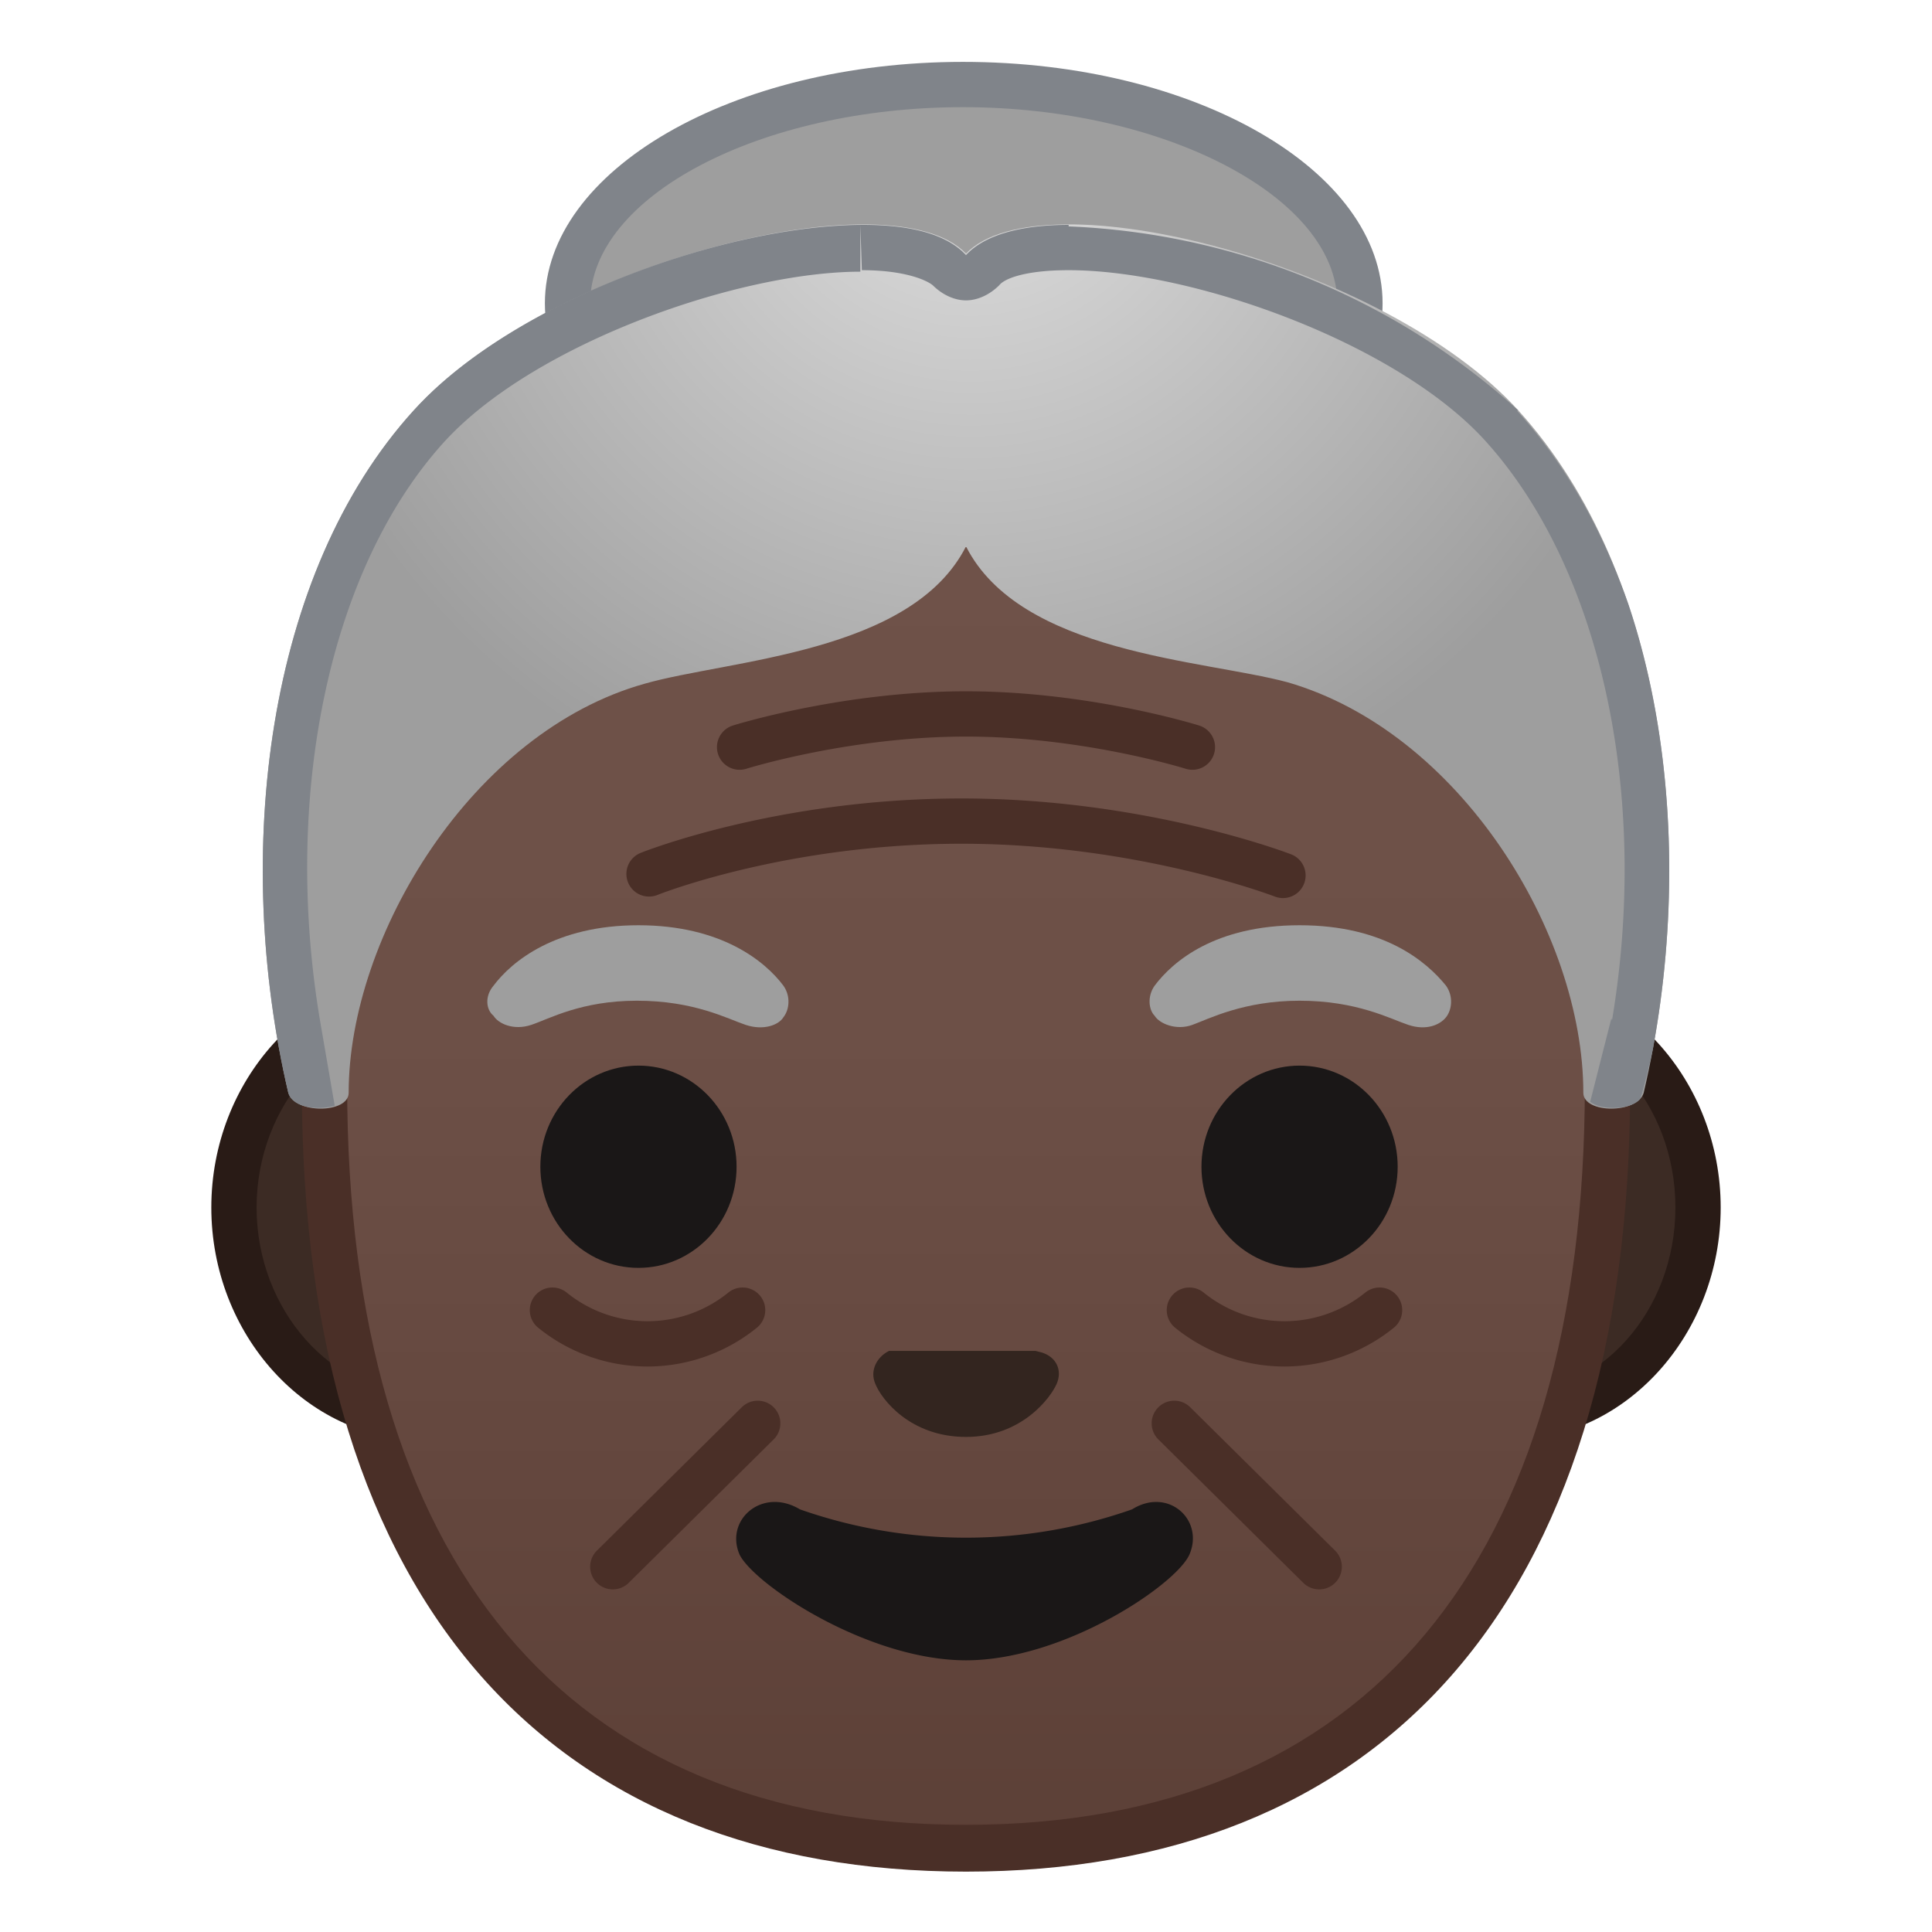 <svg viewBox="0 0 128 128" xmlns="http://www.w3.org/2000/svg" xmlns:xlink="http://www.w3.org/1999/xlink"><path d="M28 94c-6.9 0-12.5-6.3-12.5-14s5.6-14 12.6-14h71.8c7 0 12.6 6.3 12.6 14s-5.6 14-12.6 14H28.1z" fill="#3C2B24"/><path d="M100 67.6c6 0 11 5.5 11 12.4s-5 12.4-11 12.4H28c-6 0-11-5.6-11-12.4s5-12.4 11-12.4h72m0-3H28c-7.7 0-14 7-14 15.4s6.3 15.4 14 15.4h72c7.7 0 14-7 14-15.4s-6.3-15.4-14-15.4z" fill="#291B16"/><linearGradient id="a" x1="64" x2="64" y1="122.6" y2="14.4" gradientUnits="userSpaceOnUse"><stop stop-color="#5C4037" offset="0"/><stop stop-color="#63463D" offset=".2"/><stop stop-color="#6D5047" offset=".5"/><stop stop-color="#70534A" offset="1"/></linearGradient><path d="M64 122.4c-27.4 0-42.6-18-42.6-50.5 0-19 3-32.7 8.8-42C37 19.2 48.1 14 64 14s27 5.2 33.8 16c5.9 9.3 8.8 23 8.8 42 0 32.6-15.1 50.5-42.6 50.5z" fill="url(#a)"/><path d="M64 15.5c28.8 0 41 16.9 41 56.4 0 31.6-14.5 49-41 49s-41-17.4-41-49c0-39.5 12.2-56.4 41-56.4m0-3C29.3 12.5 20 37 20 72c0 34.8 17 52 44 52s44-17.2 44-52c0-35-9.3-59.4-44-59.4z" fill="#4A2F27"/><path d="M43 57.9s8.7-3.5 20.7-3.5S85 58 85 58m-36-8.5s7-2.2 15-2.2 15 2.2 15 2.2M49.2 86.8a10 10 0 0 1-12.6 0m54.8 0a10 10 0 0 1-12.6 0M50.2 94.3l-9.6 9.5m37.2-9.5l9.6 9.5" fill="none" stroke="#4A2F27" stroke-linecap="round" stroke-linejoin="round" stroke-miterlimit="10" stroke-width="3"/><path d="M63.8 34.7C49.6 34.7 37.6 28 37.6 20s12-14.5 26.2-14.5S90.1 12.2 90.1 20s-12 14.6-26.3 14.6z" fill="#9E9E9E"/><path d="M63.8 7.1c13.4 0 24.8 6 24.8 13s-11.4 13-24.8 13-24.7-5.9-24.7-13 11.3-13 24.7-13m0-3c-15.3 0-27.7 7.2-27.7 16s12.4 16 27.7 16 27.8-7.1 27.8-16c0-8.8-12.4-16-27.8-16z" fill="#80848A"/><path d="M95.8 65.3c-1.3-1.6-4.1-4-9.7-4s-8.4 2.4-9.6 4c-.5.7-.4 1.6 0 2 .3.5 1.4 1 2.5.6s3.4-1.6 7.1-1.6c3.8 0 6 1.2 7.2 1.6s2.1 0 2.5-.5c.4-.5.5-1.4 0-2.1z" fill="#9E9E9E"/><radialGradient id="b" cx="64.3" cy="8.2" r="48" gradientUnits="userSpaceOnUse"><stop stop-color="#E0E0E0" offset="0"/><stop stop-color="#9E9E9E" offset="1"/></radialGradient><path d="M100.6 27.2C91.8 17.5 69 11.6 64 16.8c-5-5.2-27.8.7-36.6 10.4-9.8 10.8-12 29.4-8.3 45.2.4 1.4 4 1.4 4 0 0-10.4 8.2-23.9 19.6-27.1 5.6-1.6 17.7-2 21.3-9.1 3.6 7.1 15.7 7.5 21.3 9 11.4 3.3 19.6 16.6 19.6 27.2 0 1.4 3.6 1.4 4 0 3.7-15.8 1.5-34.4-8.3-45.2z" fill="url(#b)"/><path d="M51.9 65.3c-1.2-1.6-4.1-4-9.6-4s-8.4 2.4-9.6 4c-.6.7-.5 1.6 0 2 .3.5 1.3 1 2.5.6s3.3-1.6 7-1.6c3.8 0 6 1.2 7.2 1.6s2.2 0 2.5-.5c.4-.5.5-1.4 0-2.1z" fill="#9E9E9E"/><g fill="#1A1717"><ellipse cx="42.3" cy="77.3" rx="6.5" ry="6.7"/><ellipse cx="86.1" cy="77.3" rx="6.5" ry="6.7"/></g><path d="M69 89.6l-.4-.1H58.9c-.8.4-1.3 1.3-.9 2.2.4 1 2.3 3.5 6 3.5s5.6-2.6 6-3.5 0-1.8-1-2.1z" fill="#33251F"/><defs><path id="c" d="M100.6 27.2C91.8 17.5 69 10.6 64 15.8c-5-5.2-27.8 1.7-36.6 11.4-9.8 10.8-12 29.4-8.3 45.2.4 1.4 3.1 1 3.1 1l-1-5.8 6.4-25.4 37-12L100.4 41l6.4 26.3-1.6 6.3s3 1.2 3.6-1.2c4.3-15.6 1.5-34.4-8.3-45.2z"/></defs><clipPath id="d"><use xlink:href="#c"/></clipPath><g clip-path="url(#d)"><path d="M57 14.9l.1 3c2.7 0 4.2.6 4.7 1 .6.6 1.4 1 2.2 1s1.6-.4 2.2-1c.4-.5 1.9-1 4.6-1 8.2 0 21.7 4.8 27.6 11.3 7.7 8.5 10.9 23.5 8.4 38.4-2.3-7.6-8-20.6-20.7-24.2a84 84 0 0 0-3.7-1c-5.4-1.1-13.4-3-15.7-7.6a3 3 0 0 0-5.4 0C59 39.4 51 41.3 45.6 42.5l-3.7.9C29.2 47 23.5 60 21.2 67.6c-2.5-14.9.6-30 8.3-38.4C35.5 22.7 49 18 57 18v-3m13.8-.1c-3 0-5.5.6-6.8 2-1.3-1.4-3.7-2-6.8-2-9 0-23.2 5-29.8 12.3-9.8 10.8-12 29.4-8.3 45.2.2.7 1.1 1 2 1 1 0 1.8-.3 2-1 2.2-10.3 8.2-22.9 19.6-26.1 5.6-1.6 17.7-3 21.3-10.1 3.6 7 15.7 8.5 21.3 10 11.4 3.3 17.4 16 19.6 26.1.2.8 1 1.1 2 1.1.9 0 1.8-.3 2-1 3.7-15.8 1.5-34.5-8.3-45.2A47.2 47.2 0 0 0 70.8 15z" fill="#80848A"/></g><path d="M75 100a33.2 33.2 0 0 1-22 0c-2.5-1.5-5 .7-4 3 1 2 8.5 7 15 7s13.9-5 14.8-7c1-2.3-1.4-4.5-3.8-3z" fill="#1A1717"/></svg>